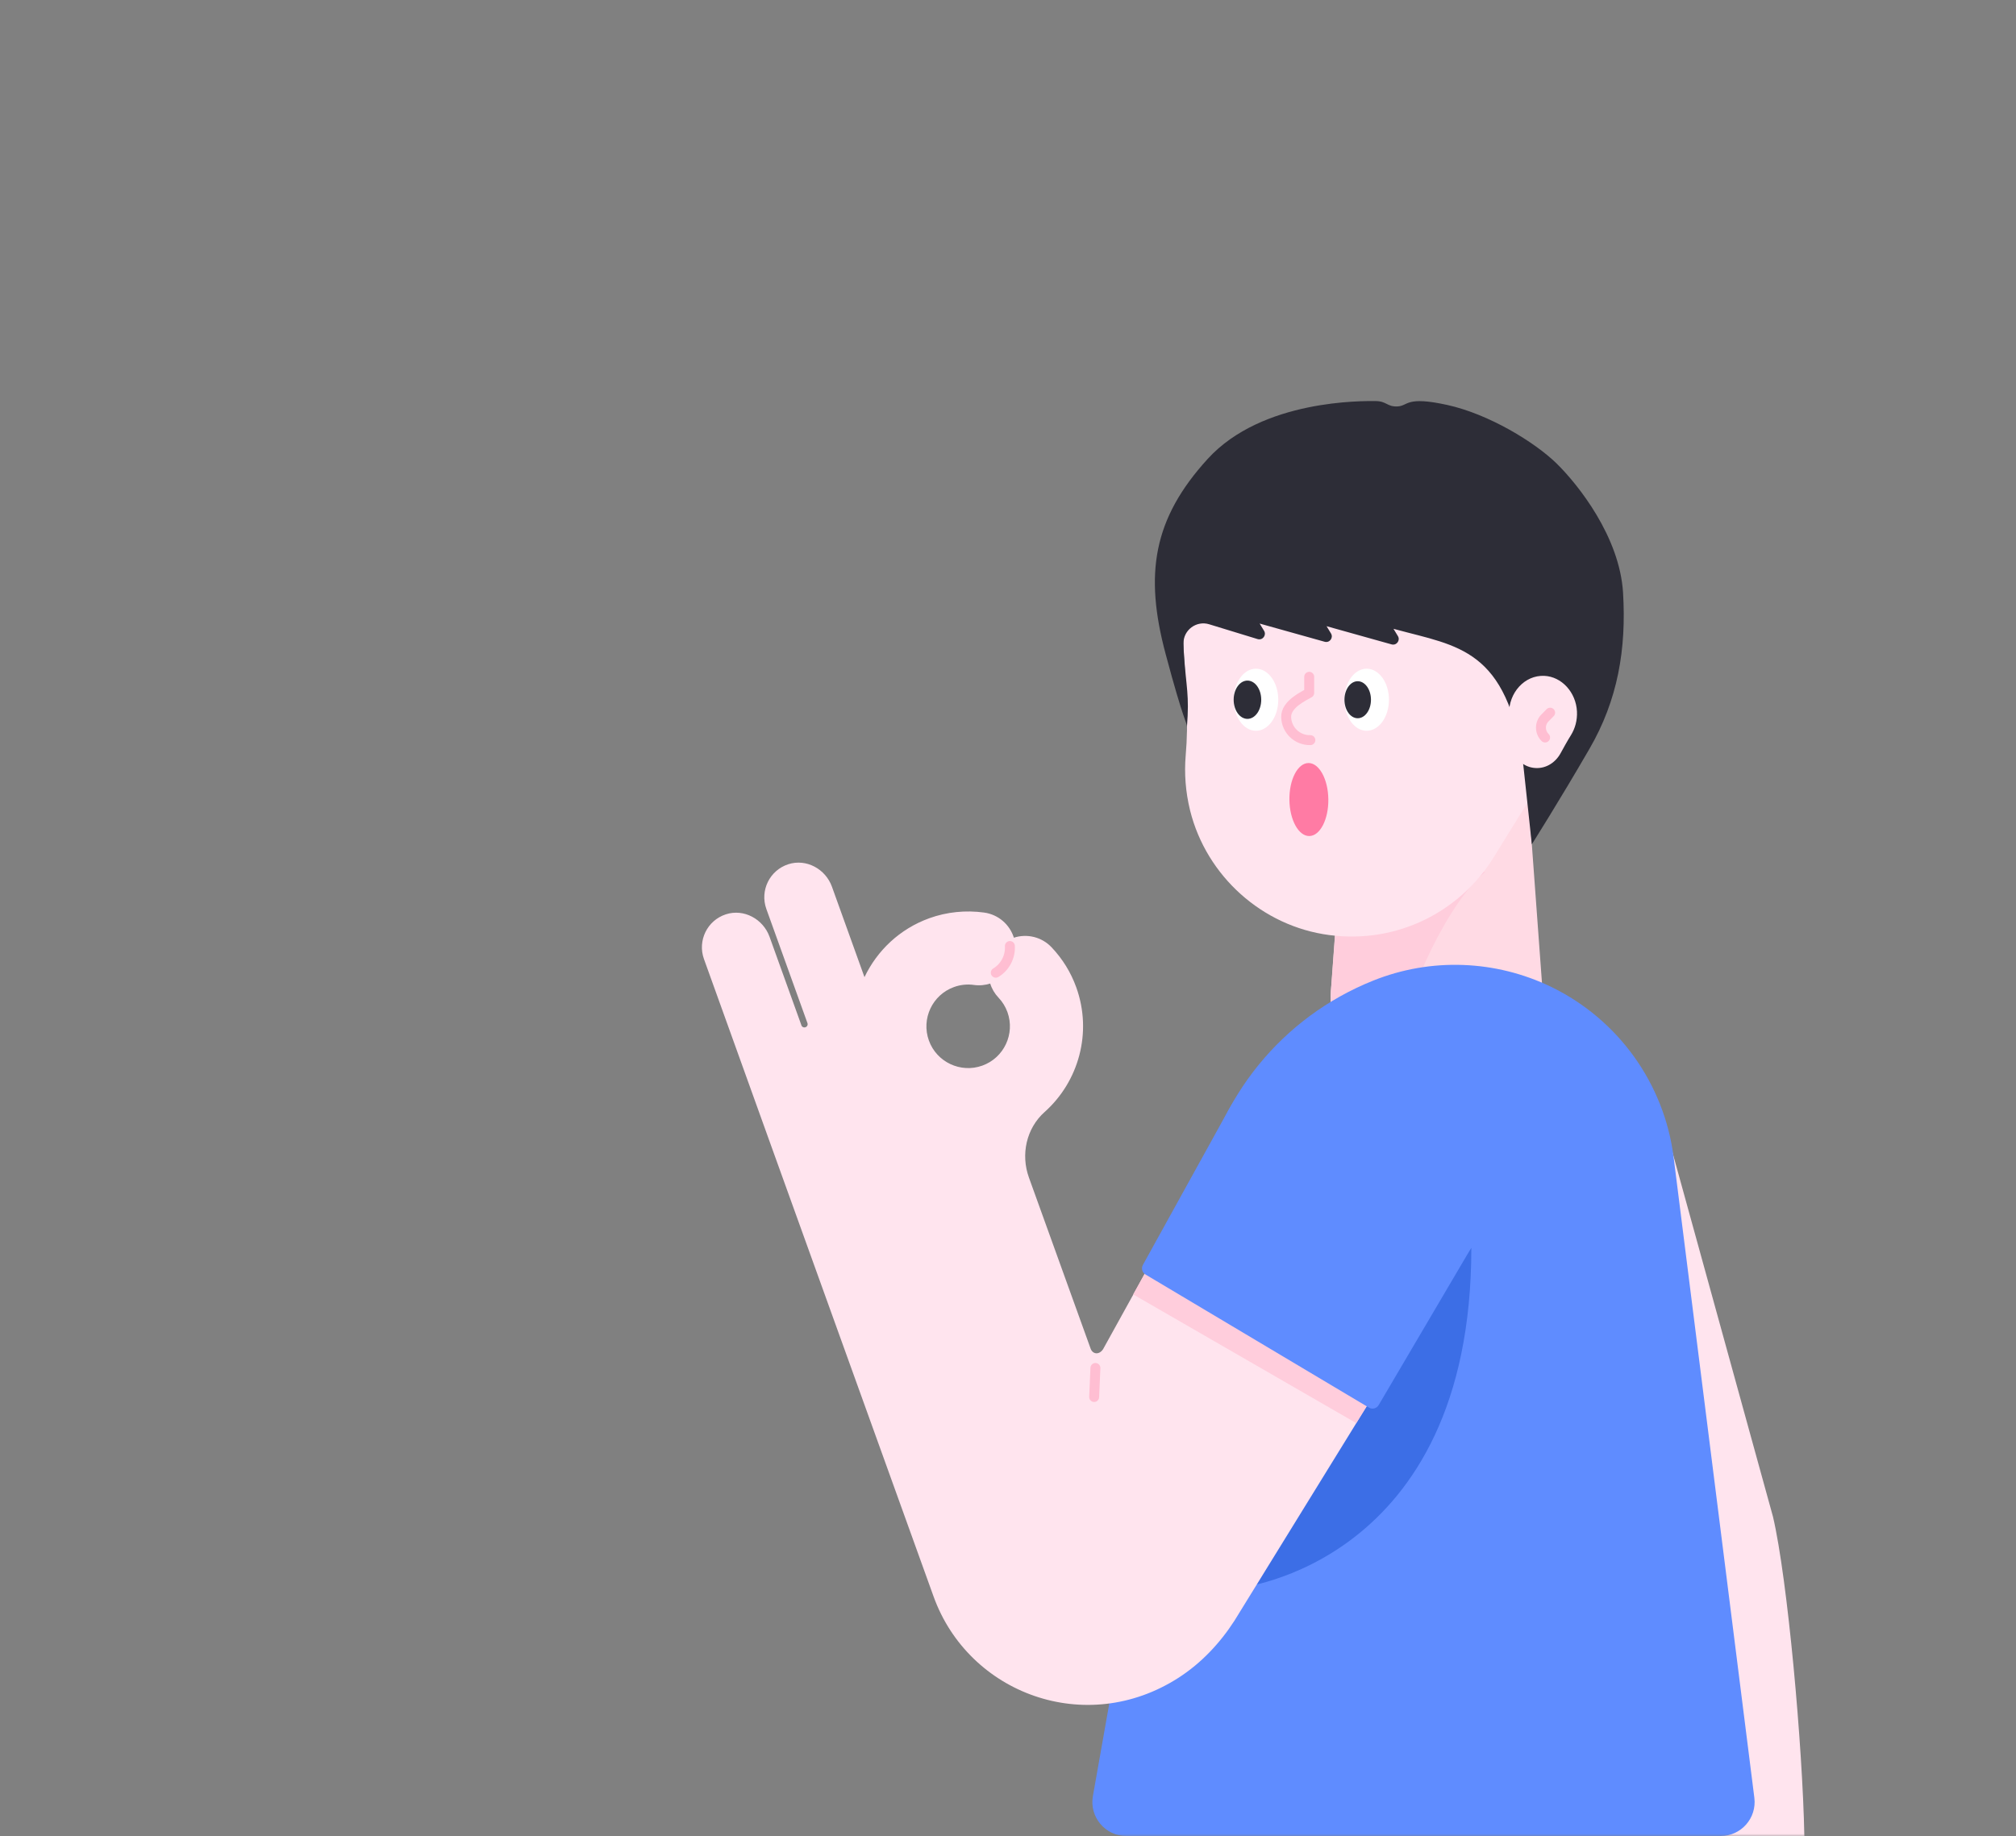 <svg width="382" height="348" viewBox="0 0 382 348" fill="none" xmlns="http://www.w3.org/2000/svg">
<rect x="0" y="0" width="382" height="348" fill="#808080" stroke="none"/>
<mask id="mask0" mask-type="alpha" maskUnits="userSpaceOnUse" x="0" y="0" width="382" height="348">
<path d="M382 324C382 337.255 371.255 348 358 348L24 348C10.745 348 2.95782e-05 337.255 2.84194e-05 324L2.19259e-06 24C1.03382e-06 10.745 10.745 1.93855e-06 24 7.79773e-07L358 -2.84194e-05C371.255 -2.95782e-05 382 10.745 382 24L382 324Z" fill="#3C6EE6"/>
</mask>
<g mask="url(#mask0)">
<path d="M315.218 212.242C313.962 207.657 309.138 205.045 304.612 206.461L270.104 217.286L288.106 282.078C292.95 299.541 296.678 326.355 297.535 347.926H341.893C341.574 331.04 338.723 299.222 335.952 287.42L315.218 212.242Z" fill="#FFE4EE"/>
<path d="M289.161 145.04H255.31L252.26 186.686C250.864 198.628 260.214 200.442 272.236 200.442C284.257 200.442 293.587 198.628 292.211 186.686L289.161 145.04Z" fill="#FFDAE4"/>
<path d="M281.426 165.235C275.027 170.319 266.374 187.384 264.5 200.063C257.483 199.206 252.539 196.654 252.16 189.816C252.18 188.521 252.2 187.484 252.26 186.926C252.26 186.846 252.28 186.766 252.28 186.706L253.775 166.252L281.426 165.235Z" fill="#FFCDDC"/>
<path d="M224.25 121.994C223.971 99.885 242.212 81.863 264.58 82.66C284.416 83.378 300.843 99.506 301.96 119.302C302.458 128.413 299.827 136.866 295.002 143.724C290.736 149.804 286.928 156.164 283.021 162.484C276.781 172.571 264.999 178.911 251.881 177.196C239.182 175.541 228.596 166.012 225.506 153.592C224.628 150.024 224.389 146.515 224.668 143.186C225.227 136.866 224.788 130.526 224.349 124.207C224.29 123.489 224.27 122.751 224.25 121.994Z" fill="#FFE4EE"/>
<path d="M290.258 159.991C290.258 159.991 295.342 151.977 301.163 141.929C306.586 132.599 308.181 122.931 307.543 112.325C306.905 101.739 299.07 91.87 294.943 87.823C290.817 83.796 282.125 78.474 274.23 76.739C266.335 75.005 266.874 76.918 264.82 77.018C262.787 77.118 262.787 76.001 260.594 76.001C258.401 76.001 239.183 75.623 228.836 86.966C218.489 98.31 216.815 108.776 220.862 123.907C224.37 137.065 224.889 136.786 224.909 137.743C225.387 131.623 224.769 130.307 224.35 124.186C224.291 123.449 224.271 122.711 224.251 121.954C224.251 121.934 224.251 121.914 224.251 121.914C224.231 119.382 226.703 117.548 229.135 118.305L238.325 121.116C239.262 121.376 240.02 120.359 239.522 119.541L238.684 118.166L251.005 121.615C251.942 121.874 252.699 120.857 252.201 120.04L251.364 118.664L263.684 122.113C264.621 122.372 265.378 121.356 264.88 120.538L264.043 119.163L264.501 119.282C276.224 122.472 285.593 122.871 288.644 145" fill="#2D2D37"/>
<path d="M285.932 135.312C285.872 131.245 288.902 127.916 292.61 128.075C295.899 128.215 298.631 131.185 298.81 134.834C298.89 136.508 298.451 138.063 297.654 139.339C296.956 140.456 296.318 141.632 295.68 142.788C294.643 144.642 292.69 145.818 290.517 145.499C288.404 145.2 286.649 143.426 286.131 141.153C285.991 140.495 285.951 139.857 285.991 139.239C286.091 138.083 286.011 136.907 285.932 135.751C285.932 135.591 285.932 135.452 285.932 135.312Z" fill="#FFE4EE"/>
<path d="M237.986 138.482C240.32 138.482 242.212 135.849 242.212 132.601C242.212 129.353 240.32 126.72 237.986 126.72C235.652 126.72 233.759 129.353 233.759 132.601C233.759 135.849 235.652 138.482 237.986 138.482Z" fill="white"/>
<path d="M258.958 138.482C261.292 138.482 263.185 135.849 263.185 132.601C263.185 129.353 261.292 126.72 258.958 126.72C256.624 126.72 254.732 129.353 254.732 132.601C254.732 135.849 256.624 138.482 258.958 138.482Z" fill="white"/>
<path d="M236.371 136.229C237.813 136.229 238.983 134.604 238.983 132.601C238.983 130.597 237.813 128.972 236.371 128.972C234.929 128.972 233.759 130.597 233.759 132.601C233.759 134.604 234.929 136.229 236.371 136.229Z" fill="#2D2D37"/>
<path d="M257.264 136.109C258.652 136.109 259.776 134.538 259.776 132.601C259.776 130.663 258.652 129.092 257.264 129.092C255.877 129.092 254.752 130.663 254.752 132.601C254.752 134.538 255.877 136.109 257.264 136.109Z" fill="#2D2D37"/>
<path d="M248.096 158.43C250.132 158.405 251.745 155.287 251.698 151.467C251.65 147.647 249.961 144.571 247.924 144.596C245.887 144.621 244.275 147.739 244.322 151.559C244.369 155.379 246.059 158.455 248.096 158.43Z" fill="#FF7BA4"/>
<path d="M293.727 135.053L292.73 136.069C291.713 137.106 291.753 138.761 292.77 139.758" stroke="#FFBED2" stroke-width="1.884" stroke-miterlimit="10" stroke-linecap="round" stroke-linejoin="round"/>
<path d="M248.293 140.255C245.821 140.315 243.768 138.361 243.708 135.889C243.648 133.417 247.117 131.882 248.074 131.304V128.254" stroke="#FFBED2" stroke-width="1.884" stroke-miterlimit="10" stroke-linecap="round" stroke-linejoin="round"/>
<path d="M293.986 187.045C283.4 181.901 271.12 181.443 260.195 185.828C242.95 192.726 230.49 208.057 227.261 226.358L207.086 340.371C206.388 344.299 209.418 347.927 213.405 347.927H326.043C329.911 347.927 332.901 344.538 332.423 340.69L317.132 219.361C315.377 205.386 306.665 193.225 293.986 187.045Z" fill="#5F8CFF"/>
<path d="M273.373 239.256L234.498 300.938C234.498 300.938 278.795 296.692 278.795 236.485L273.373 239.256Z" fill="#3C6EE6"/>
<path d="M265.957 197.99C253.457 194.182 239.98 199.645 233.66 211.088L209.02 255.665C208.262 256.821 207.026 256.641 206.647 255.545L194.965 223.149C193.39 218.783 194.467 213.819 197.935 210.729C204.375 204.988 207.026 195.697 203.936 187.105C202.919 184.274 201.344 181.722 199.271 179.529C197.377 177.516 194.566 176.898 192.114 177.695C191.337 175.223 189.204 173.309 186.472 172.931C182.984 172.452 179.395 172.811 176.086 174.007C170.464 176.041 166.197 180.147 163.805 185.171L157.645 168.046C156.429 164.657 152.761 162.664 149.352 163.78C145.823 164.936 143.969 168.764 145.205 172.233L153 193.883C153.119 194.202 152.94 194.561 152.621 194.661C152.302 194.78 151.943 194.601 151.844 194.282V194.262L145.823 177.536C144.607 174.147 140.939 172.153 137.53 173.27C134.001 174.426 132.147 178.254 133.383 181.722L139.503 198.728L146.142 217.188L176.903 302.554C183.542 320.955 205.75 329.248 223.334 317.924C227.6 315.173 231.149 311.405 233.9 307.139L277.101 237.084C285.992 223.368 280.749 204.948 265.957 197.99ZM176.006 197.173C174.531 193.066 176.664 188.521 180.771 187.045C181.987 186.607 183.263 186.467 184.538 186.647C185.615 186.806 186.672 186.686 187.629 186.387C187.928 187.364 188.466 188.281 189.203 189.059C189.961 189.856 190.519 190.773 190.898 191.81C192.373 195.917 190.24 200.462 186.133 201.937C182.027 203.413 177.481 201.279 176.006 197.173Z" fill="#FFE4EE"/>
<path d="M191.357 179.27C191.476 181.303 190.439 183.297 188.685 184.333" stroke="#FFBED2" stroke-width="1.884" stroke-miterlimit="10" stroke-linecap="round" stroke-linejoin="round"/>
<path d="M207.565 259.232L207.326 264.735" stroke="#FFBED2" stroke-width="1.884" stroke-miterlimit="10" stroke-linecap="round" stroke-linejoin="round"/>
<path d="M214.722 245.297L256.986 269.679L267.433 252.733L224.351 227.873L214.722 245.297Z" fill="#FFCDDC"/>
<path d="M281.486 214.695C279.253 206.88 273.771 200.421 266.415 196.972L266.275 196.912C253.337 192.985 239.202 198.706 232.683 210.528L216.555 239.715C216.216 240.353 216.416 241.13 217.034 241.509L259.397 266.748C260.035 267.126 260.853 266.907 261.231 266.269L278.057 237.681C282.463 230.883 283.719 222.51 281.486 214.695Z" fill="#5F8CFF"/>
</g>
</svg>
